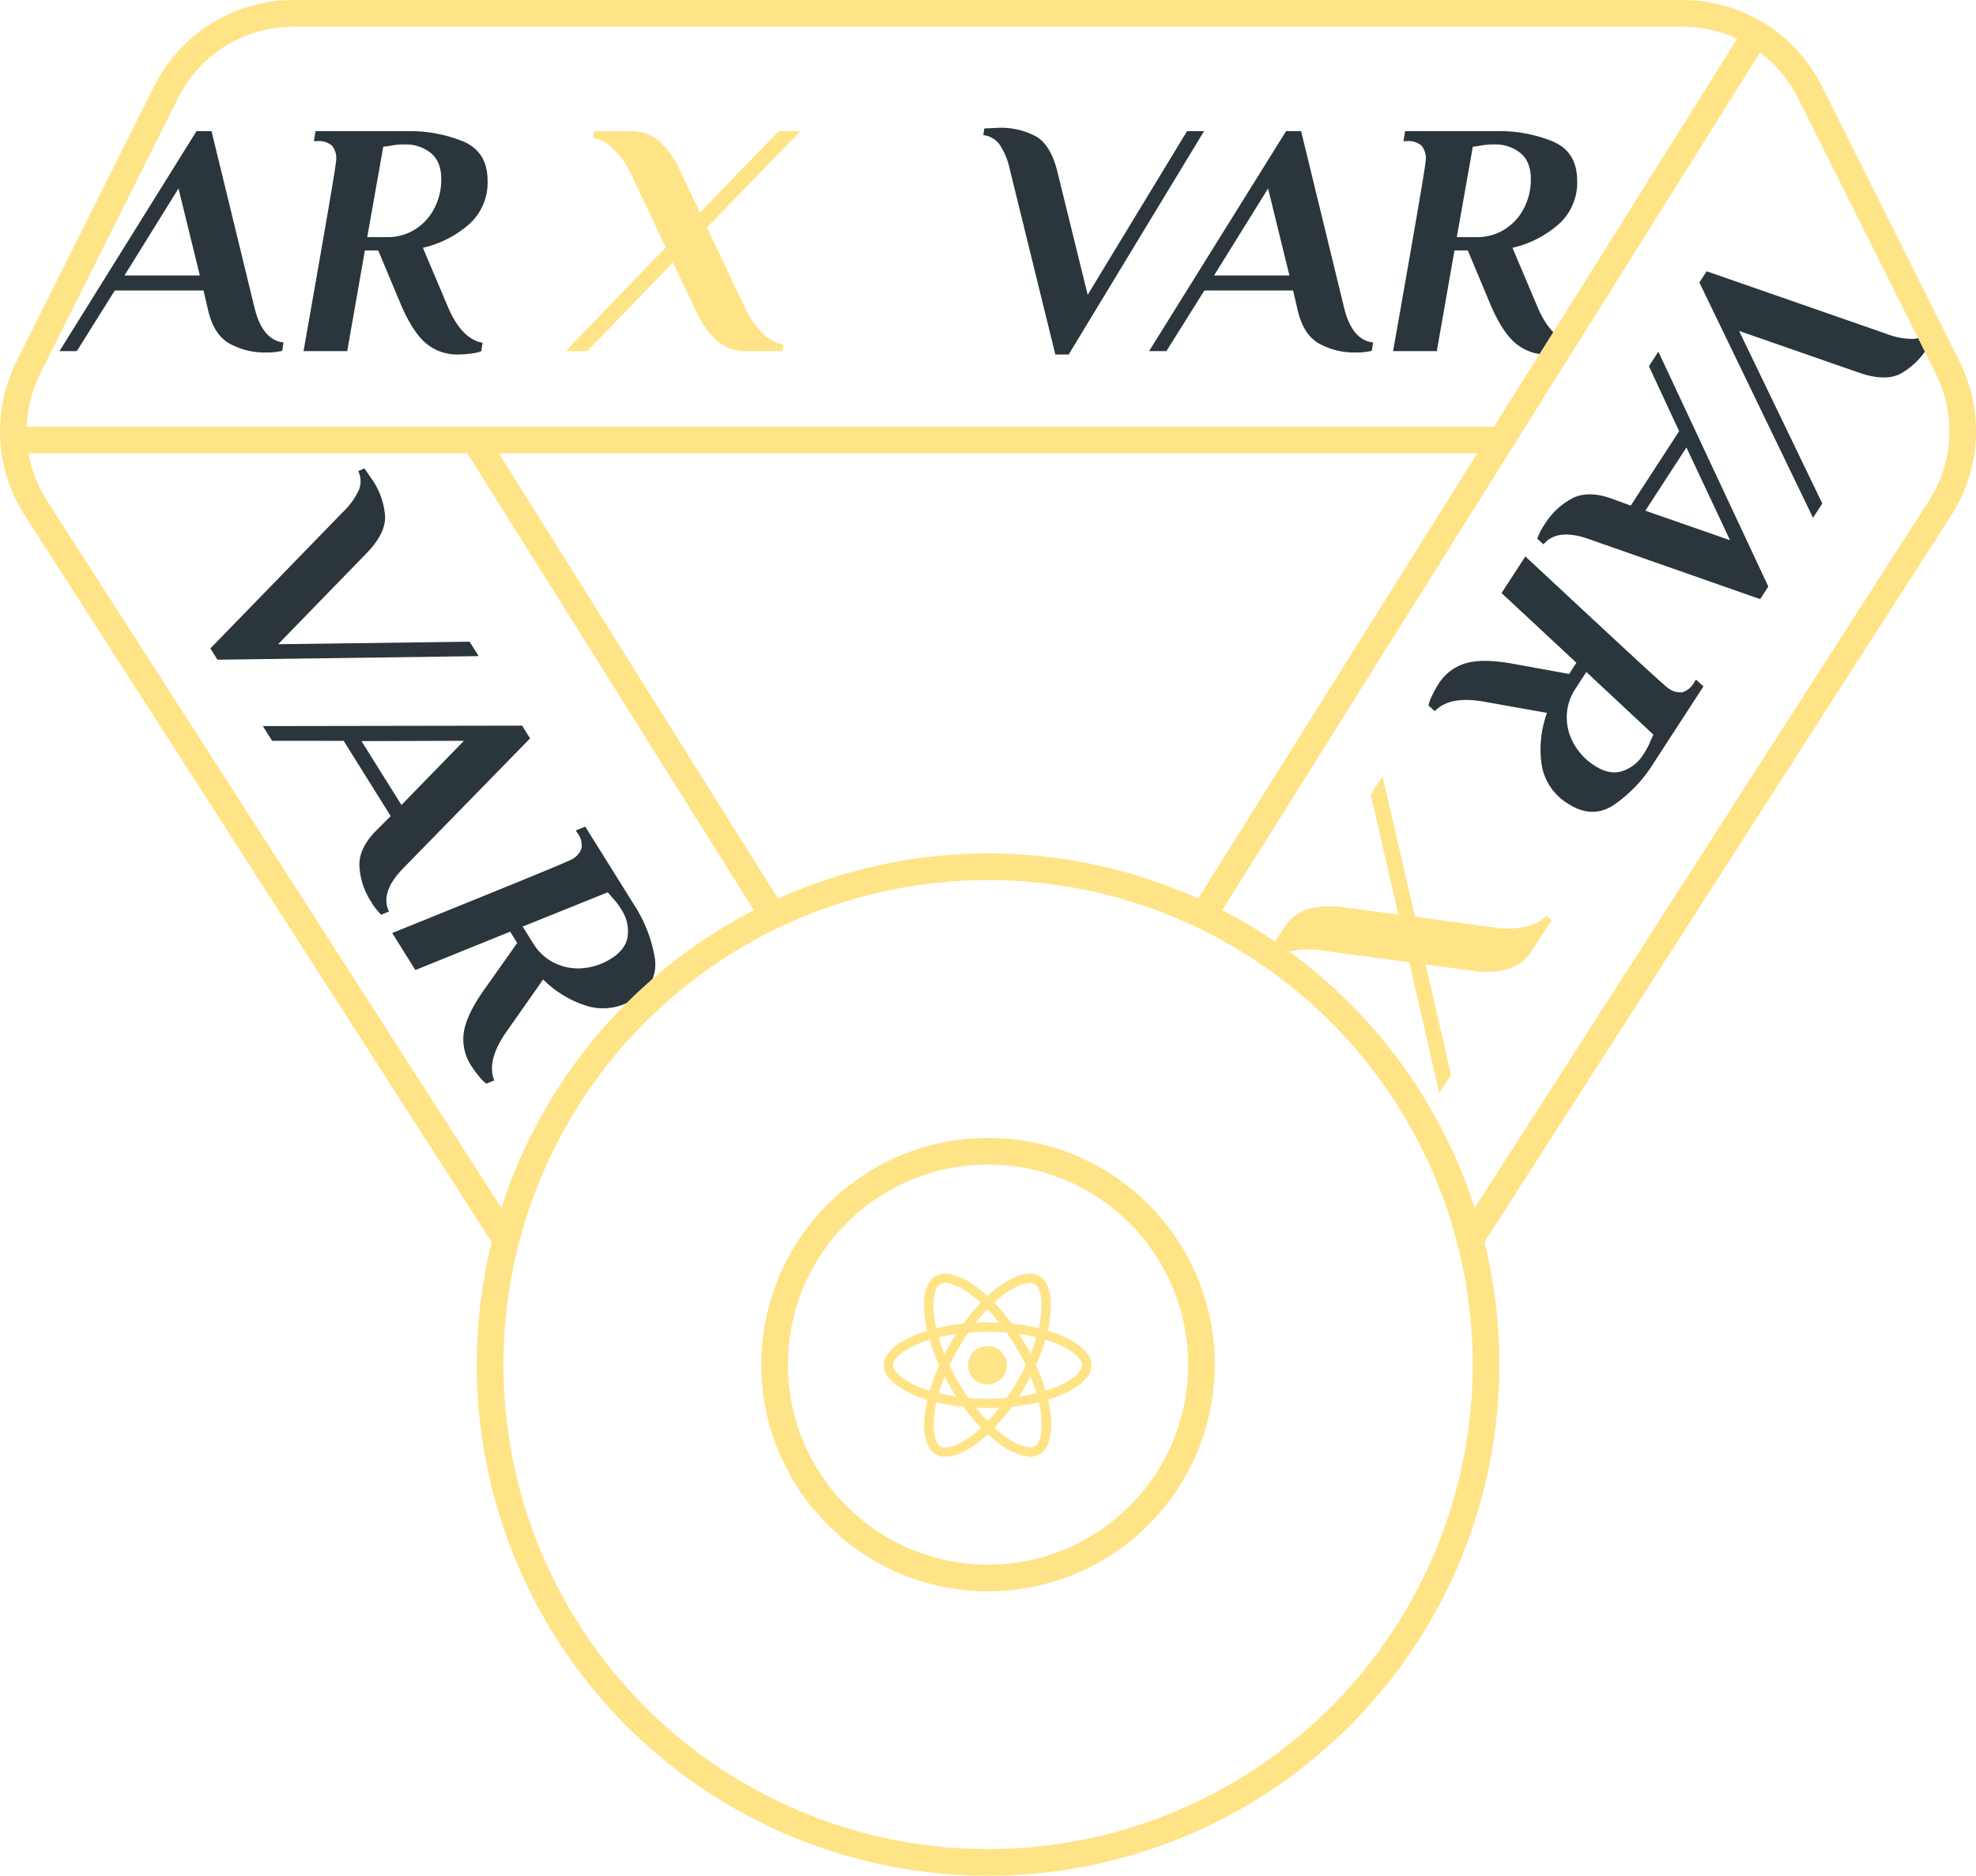 <svg xmlns="http://www.w3.org/2000/svg" width="444.456" height="422"><g data-name="Layer 2"><g data-name="Layer 1"><g data-name="Group 6241"><g style="isolation:isolate" fill="#2a363b"><path d="M77.083 115.246a16.521 16.521 0 003.69-5.135 5.282 5.282 0 00-.192-4.126l1.392-.604 1.837 2.655a16.742 16.742 0 012.802 8.022q.178 3.823-3.924 8.157l-20.13 20.717 43.075-.565 2.027 3.244-58.751.81-1.59-2.542zM80.84 194.843q-.17-4.094 3.987-8.197l3.045-3.052L77.3 166.676l-16.107-.016-2.067-3.307 58.313-.096 1.789 2.862-28.795 29.494q-4.96 5.224-2.941 9.446l-1.75.739a14.341 14.341 0 01-2.265-2.918 16.321 16.321 0 01-2.636-8.037zm.474-28.112l8.983 14.373 14.055-14.444zM104.3 232.45q.495-3.805 4.194-9.21l7.84-11.092-1.59-2.543-21.315 8.633-5.207-8.33q22.45-9.082 31.108-12.634 8.656-3.552 9.357-3.99a4.343 4.343 0 002.122-2.476 4.456 4.456 0 00-.89-3.335l-.397-.637 2.107-.875 10.97 17.555a31.794 31.794 0 014.667 11.853q.93 5.874-4.603 9.333a12.586 12.586 0 01-10.35 1.693 23.806 23.806 0 01-10.145-6.042l-8.188 11.663q-4.604 6.503-2.822 11.05l-1.75.74a8.16 8.16 0 01-1.618-1.598 22.207 22.207 0 01-1.8-2.456 10.8 10.8 0 01-1.69-7.303zm15.65-20.175a11.54 11.54 0 004.762 4.366 12.022 12.022 0 006.312 1.184 13.97 13.97 0 006.432-2.162q3.37-2.106 3.74-5.124a8.83 8.83 0 00-1.418-5.879 14.694 14.694 0 00-2.043-2.703l-1.027-1.216-19.143 7.719z"/></g><g data-name="Group 5379"><g data-name="DEV ++" style="isolation:isolate"><g style="isolation:isolate" fill="#2a363b"><path d="M424.226 75.076a16.527 16.527 0 006.216 1.174 5.277 5.277 0 003.66-1.916l1.138 1.006-1.633 2.787a16.733 16.733 0 01-6.09 5.932q-3.391 1.776-9.055-.11l-27.294-9.499 18.715 38.822-2.084 3.209-25.564-52.934 1.635-2.517zM353.634 112.121q3.64-1.887 9.117.151l4.056 1.471 10.873-16.738-6.792-14.612 2.125-3.272 24.73 52.84-1.838 2.831-38.917-13.648q-6.831-2.29-9.807 1.325l-1.41-1.273a14.349 14.349 0 011.688-3.288 16.33 16.33 0 016.175-5.787zm25.692-11.452l-9.237 14.222 19.04 6.64zM329.447 149.289q3.659-1.16 10.124-.09l13.37 2.422 1.634-2.517-16.836-15.68 5.354-8.243q17.722 16.521 24.603 22.871 6.88 6.349 7.573 6.799a4.352 4.352 0 003.142.878 4.464 4.464 0 002.649-2.217l.408-.63 1.684 1.542-11.282 17.367a31.83 31.83 0 01-8.777 9.241q-4.934 3.325-10.41-.23a12.59 12.59 0 01-5.908-8.67 23.818 23.818 0 011.19-11.753l-14.035-2.496q-7.844-1.427-11.214 2.111l-1.409-1.274a8.141 8.141 0 01.765-2.143 21.983 21.983 0 011.467-2.67 10.796 10.796 0 015.908-4.618zm24.907 5.665a11.564 11.564 0 00-1.946 6.163 12.04 12.04 0 001.593 6.225 13.994 13.994 0 004.68 4.919q3.334 2.165 6.227 1.226a8.832 8.832 0 004.732-3.771 14.734 14.734 0 001.587-2.996l.67-1.444-15.091-14.097z"/></g><path d="M318.273 206.229l17.99 2.47a19.508 19.508 0 006.71-.205 8.39 8.39 0 004.912-2.535l1.096 1.07-4.496 6.921a9.302 9.302 0 01-5.497 4.124 18.184 18.184 0 01-7.27.378l-11.048-1.45 5.707 24.824-2.657 4.09-6.74-29.433-19.824-2.676a18.628 18.628 0 00-6.743.184 8.435 8.435 0 00-4.88 2.556l-1.136-1.006 4.496-6.922a9.344 9.344 0 015.55-4.135 18.523 18.523 0 017.258-.43l12.84 1.72-6.232-27.045 2.657-4.09z" fill="#FFE487" style="fill:#FFE487"/></g><g style="isolation:isolate" fill="#2a363b" data-name="DEV ++"><path d="M227.174 38.275a16.542 16.542 0 00-2.4-5.85 5.28 5.28 0 00-3.6-2.025l.226-1.5 3.224-.15a16.738 16.738 0 018.288 1.875q3.336 1.875 4.837 7.65l6.9 28.05L267 29.5h3.826l-30.45 50.25h-3zM296.662 77.275q-3.564-2.025-4.837-7.725l-.975-4.2H270.9L262.35 79h-3.9l30.825-49.5h3.375l9.75 40.05q1.8 6.975 6.45 7.5l-.3 1.875a14.295 14.295 0 01-3.676.375 16.325 16.325 0 01-8.212-2.025zm-23.587-15.3h16.95l-4.8-19.575zM340.987 77.313q-2.964-2.437-5.588-8.438l-5.25-12.525h-3L323.174 79h-9.825q4.2-23.85 5.775-33.075 1.575-9.224 1.576-10.05a4.345 4.345 0 00-.976-3.112 4.458 4.458 0 00-3.3-1.013h-.75l.375-2.25h20.7a31.796 31.796 0 0112.525 2.325q5.474 2.325 5.475 8.85a12.588 12.588 0 01-4.05 9.675 23.816 23.816 0 01-10.5 5.4l5.55 13.125q3.075 7.35 7.875 8.25l-.3 1.875a8.156 8.156 0 01-2.212.525 22.138 22.138 0 01-3.037.225 10.798 10.798 0 01-7.088-2.438zm-8.813-23.963a11.547 11.547 0 006.225-1.725 12.024 12.024 0 004.35-4.725 13.983 13.983 0 001.576-6.6q0-3.974-2.364-5.888a8.829 8.829 0 00-5.737-1.912 14.708 14.708 0 00-3.375.3l-1.575.225-3.6 20.325z"/></g><circle data-name="Ellipse 303" cx="222.239" cy="307" r="112" fill="none" stroke="#FFE487" stroke-linecap="round" stroke-linejoin="round" stroke-width="6"/><circle data-name="Ellipse 304" cx="222.239" cy="307" r="48" fill="none" stroke="#FFE487" stroke-linecap="round" stroke-linejoin="round" stroke-width="6"/><path data-name="Path 4446" d="M113.239 278L8.079 114.32a32 32 0 01-1.7-31.61l31-62A32 32 0 0166.019 3h312.44a32 32 0 0128.619 17.688l31 62a32 32 0 01-1.7 31.61L331.238 278" fill="none" stroke="#FFE487" stroke-linecap="round" stroke-linejoin="round" stroke-width="6"/><path data-name="Line 51" fill="none" stroke="#FFE487" stroke-linecap="round" stroke-linejoin="round" stroke-width="6" d="M337.239 99h-334"/><path data-name="Line 52" fill="none" stroke="#FFE487" stroke-linecap="round" stroke-linejoin="round" stroke-width="6" d="M394.979 7.6L271.239 205"/><path data-name="Line 53" fill="none" stroke="#FFE487" stroke-linecap="round" stroke-linejoin="round" stroke-width="6" d="M106.789 99l66.45 106"/><g data-name="Group 5612" fill="#FFE487"><path data-name="Path 12325" d="M236.358 293.77a21.156 21.156 0 01-.572 5.02c-.1.441-.012.62.442.764a21.224 21.224 0 016.364 3.062 8.749 8.749 0 012.017 1.99 4.078 4.078 0 01-.062 5.157 10.868 10.868 0 01-3.334 2.817 23.494 23.494 0 01-4.986 2.162c-.361.113-.49.219-.4.645a21.327 21.327 0 01.54 6.8 9.442 9.442 0 01-.68 2.786 4.241 4.241 0 01-4.973 2.656 14.8 14.8 0 01-6.08-2.9 22.625 22.625 0 01-2.158-1.775c-.23-.215-.36-.219-.6 0a21.824 21.824 0 01-5.835 3.978 7.72 7.72 0 01-3.93.785 3.984 3.984 0 01-3.222-2.23 9.256 9.256 0 01-.98-4.019 23.306 23.306 0 01.523-5.822c.177-.894.279-.674-.571-.961a20.625 20.625 0 01-6.8-3.506 7.473 7.473 0 01-1.587-1.78 3.961 3.961 0 01.018-4.536 10.064 10.064 0 013.515-3.12 22.694 22.694 0 015.03-2.183c.407-.124.507-.27.415-.691a20.6 20.6 0 01-.467-7.3 8.516 8.516 0 01.584-2.2 4.307 4.307 0 015.178-2.7 15.075 15.075 0 016.043 2.98 25.419 25.419 0 011.959 1.625c.295.27.458.233.729-.014a22.067 22.067 0 015.712-3.9 9.978 9.978 0 012.825-.812 4.2 4.2 0 014.44 2.387 9.629 9.629 0 01.894 3.74c.03.366.009.731.009 1.095zm-14.152 5.86c-1.321-.028-2.637.054-3.954.124a.759.759 0 00-.648.375 52.591 52.591 0 00-3.88 6.707.671.671 0 00-.01.651 52.436 52.436 0 003.935 6.733.679.679 0 00.568.329 59.206 59.206 0 007.807 0 .77.77 0 00.649-.373 53.555 53.555 0 003.858-6.662.8.8 0 00-.012-.786 52.325 52.325 0 00-3.862-6.6.753.753 0 00-.647-.374c-1.27-.064-2.54-.149-3.804-.124zm-12.195 20.825c0 .249-.014.5 0 .746a8.185 8.185 0 00.683 3.181 2.06 2.06 0 002.275 1.246 7.1 7.1 0 002.344-.669 21.182 21.182 0 005.119-3.536c.242-.214.1-.322-.04-.47a42.584 42.584 0 01-3.49-4.16.769.769 0 00-.576-.339 38.057 38.057 0 01-5.225-.883c-.343-.084-.506-.019-.576.353a25.015 25.015 0 00-.514 4.532zm24.247-26.658c0-.281.017-.564 0-.845a7.9 7.9 0 00-.69-3.079 2.1 2.1 0 00-2.388-1.219 7.57 7.57 0 00-1.92.538 20.386 20.386 0 00-5.4 3.647c-.27.235-.092.35.054.507a43.07 43.07 0 013.387 4.052 1 1 0 00.782.441 38.925 38.925 0 015.174.879c.3.073.41 0 .469-.294a23.15 23.15 0 00.53-4.627zm9.128 13.357a2.273 2.273 0 00-.34-1.076 5.9 5.9 0 00-1.564-1.655 20.013 20.013 0 00-6.032-2.929c-.24-.077-.322-.026-.39.2a43.573 43.573 0 01-1.927 5.205.528.528 0 00.014.469 43.437 43.437 0 011.937 5.2c.058.2.125.29.379.207a21.867 21.867 0 005.257-2.384 7.841 7.841 0 002.143-1.918 2.544 2.544 0 00.523-1.319zm-34.436-5.693c-.047.017-.093.037-.141.052a20.511 20.511 0 00-5.517 2.541 7.099 7.099 0 00-1.92 1.8 2.008 2.008 0 00.023 2.613 5.793 5.793 0 001.1 1.153 19.409 19.409 0 006.354 3.177c.276.09.3-.045.36-.238a44.498 44.498 0 011.9-5.118.526.526 0 00.043-.47 44.382 44.382 0 01-1.984-5.3c-.033-.093-.037-.251-.218-.209zm25.34 18.846a21.885 21.885 0 00-.54-4.476c-.055-.28-.152-.367-.46-.291a39.191 39.191 0 01-5.368.912.648.648 0 00-.5.282 41.73 41.73 0 01-3.507 4.2c-.237.248-.154.361.055.543a25.82 25.82 0 003.043 2.339 11.038 11.038 0 003.957 1.723 2.2 2.2 0 002.771-1.414c.017-.053.033-.107.046-.16a9.76 9.76 0 00.503-3.657zm-24.307-26.517a21.494 21.494 0 00.542 4.624c.046.223.1.412.412.331a42.878 42.878 0 015.466-.945.6.6 0 00.449-.264 42.434 42.434 0 013.51-4.206c.2-.208.189-.328-.023-.512-.666-.578-1.34-1.148-2.056-1.664a12.744 12.744 0 00-4.84-2.4 2.267 2.267 0 00-3 1.66 9.407 9.407 0 00-.46 3.376zm14.758 3.778a35.081 35.081 0 00-2.465-2.853c-.113-.12-.2-.144-.323-.011a34.458 34.458 0 00-2.448 2.861 59.32 59.32 0 015.236.004zm.014 19.156c-1.771.061-3.44.043-5.222.007a37.321 37.321 0 002.45 2.82c.214.22.312.042.429-.084a34.572 34.572 0 002.343-2.742zm7.05-7.045c-.8 1.564-1.654 3-2.593 4.5 1.284-.2 2.443-.417 3.6-.679.283-.064.29-.191.218-.419-.36-1.119-.734-2.229-1.224-3.4zm-16.73-9.6c-1.087.2-2.034.377-2.98.559-.976.188-.985.2-.673 1.123a26.094 26.094 0 001.047 2.811 59.842 59.842 0 012.602-4.495zm14.139.045a60.556 60.556 0 012.6 4.434c.42-1.037.77-2.015 1.07-3.012.213-.7.217-.713-.5-.863a31.867 31.867 0 00-3.171-.56zm-16.756 9.6a43.693 43.693 0 00-1.208 3.424c-.082.262.027.313.237.354.768.15 1.533.314 2.3.462.392.075.79.127 1.279.2a55.678 55.678 0 01-2.61-4.441z"/><path data-name="Path 12326" d="M226.47 307.124a4.328 4.328 0 01-4.322 4.334h-.024a4.314 4.314 0 11-.022-8.627h.04a4.316 4.316 0 014.328 4.293z"/></g><g data-name="DEV ++" style="isolation:isolate"><g style="isolation:isolate" fill="#2a363b"><path d="M51.587 77.275q-3.563-2.025-4.837-7.725l-.975-4.2h-19.95L17.275 79h-3.9L44.2 29.5h3.375l9.75 40.05q1.8 6.975 6.45 7.5l-.3 1.875a14.294 14.294 0 01-3.675.375 16.327 16.327 0 01-8.213-2.025zM28 61.975h16.95L40.15 42.4zM95.91 77.313q-2.962-2.437-5.586-8.438l-5.25-12.525h-3L78.098 79h-9.824q4.199-23.85 5.775-33.075 1.574-9.224 1.575-10.05a4.347 4.347 0 00-.975-3.112 4.458 4.458 0 00-3.3-1.013h-.75l.374-2.25h20.7a31.799 31.799 0 0112.526 2.325q5.474 2.325 5.475 8.85a12.587 12.587 0 01-4.05 9.675 23.814 23.814 0 01-10.5 5.4l5.55 13.125q3.074 7.35 7.875 8.25l-.3 1.875a8.146 8.146 0 01-2.213.525 22.133 22.133 0 01-3.037.225 10.799 10.799 0 01-7.088-2.438zM87.099 53.35a11.55 11.55 0 006.226-1.725 12.027 12.027 0 004.35-4.725 13.983 13.983 0 001.575-6.6q0-3.974-2.363-5.888a8.83 8.83 0 00-5.737-1.912 14.703 14.703 0 00-3.375.3l-1.575.225-3.6 20.325z"/></g><path d="M149.724 55.675l-7.726-16.425a19.505 19.505 0 00-3.825-5.513 8.392 8.392 0 00-4.8-2.737l.3-1.5h8.25a9.29 9.29 0 016.45 2.362 18.171 18.171 0 014.276 5.888l4.8 10.05 17.7-18.3h4.875l-21 21.675 8.55 18.075a18.62 18.62 0 003.825 5.55 8.435 8.435 0 004.8 2.7l-.225 1.5h-8.25a9.335 9.335 0 01-6.488-2.4 18.513 18.513 0 01-4.313-5.85l-5.55-11.7L132.1 79h-4.875z" fill="#FFE487" style="fill:#FFE487"/></g></g></g></g></g></svg>